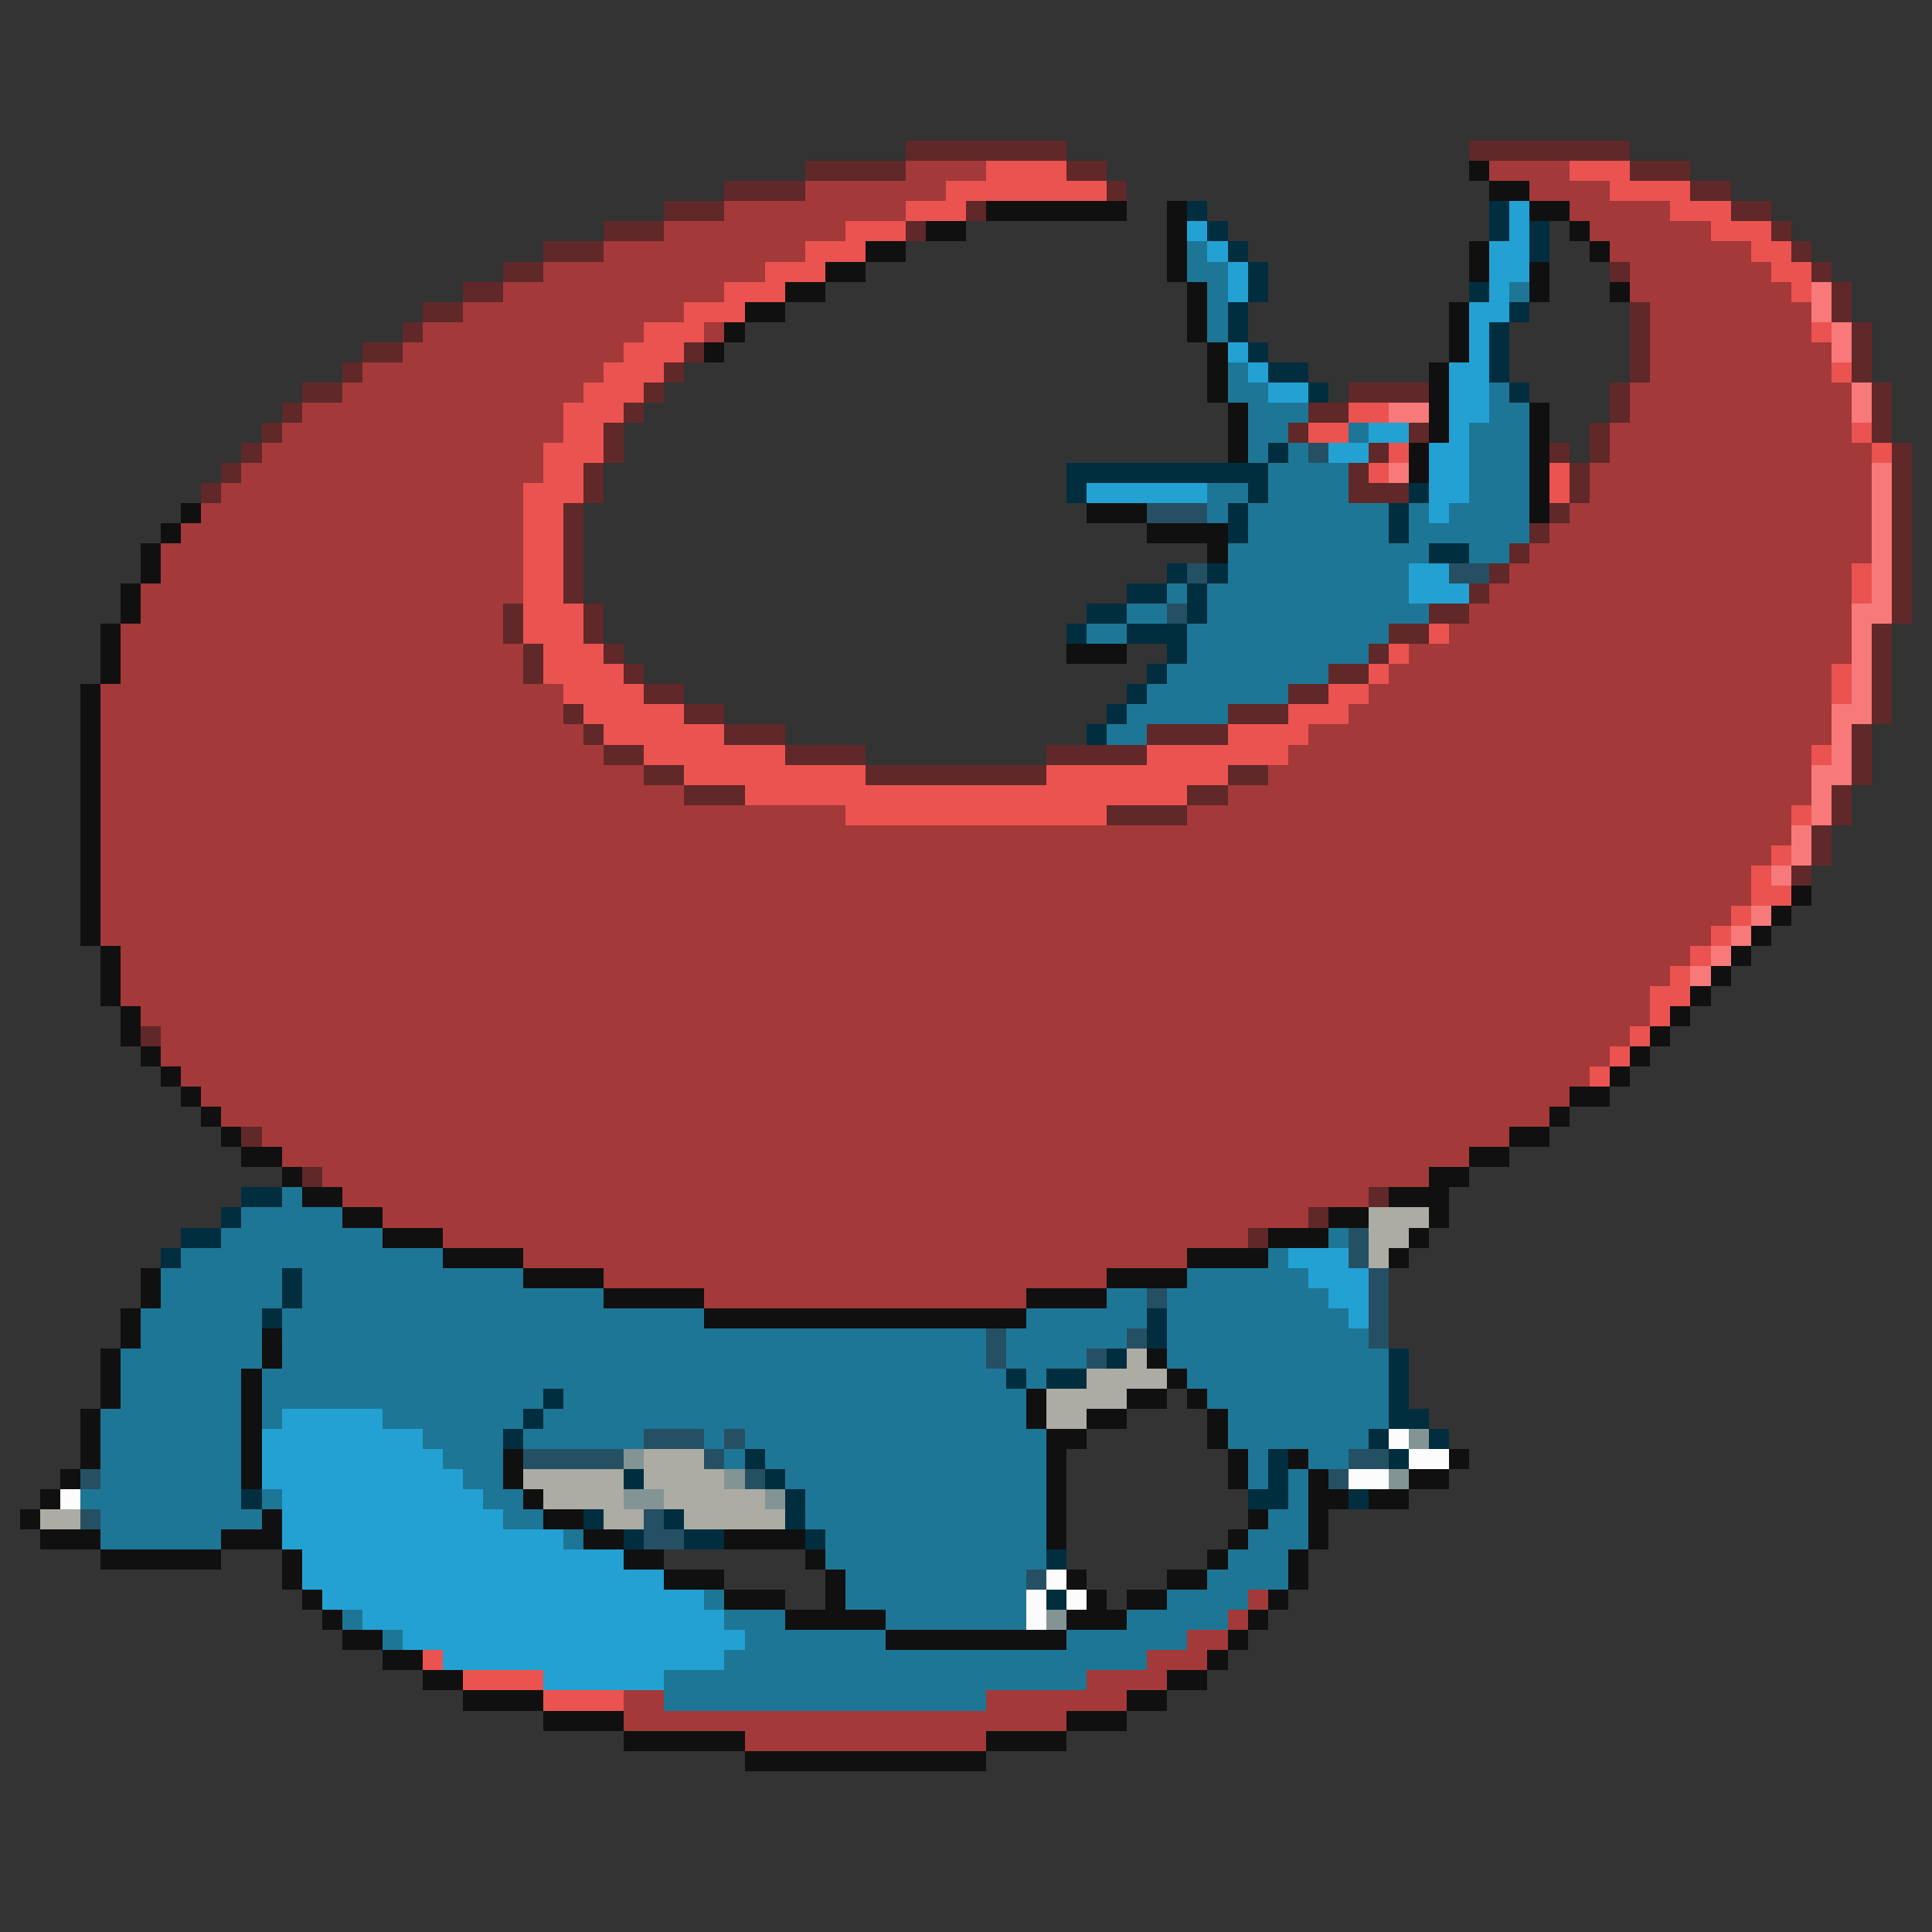 <svg xmlns="http://www.w3.org/2000/svg" viewBox="0 -0.5 96 96" shape-rendering="crispEdges">
<rect x="0" y="-0.5" width="96" height="96" fill="#333333" stroke="none"/>
<path stroke="#602828" d="M45 7h8M73 7h8M40 8h5M53 8h2M81 8h3M36 9h4M55 9h1M84 9h2M33 10h3M48 10h1M86 10h2M30 11h3M45 11h1M88 11h1M27 12h3M89 12h1M25 13h2M80 13h1M90 13h1M23 14h2M91 14h1M21 15h2M81 15h1M91 15h1M20 16h1M81 16h1M92 16h1M18 17h2M34 17h1M81 17h1M92 17h1M17 18h1M33 18h1M81 18h1M92 18h1M15 19h2M32 19h1M67 19h4M80 19h1M93 19h1M14 20h1M31 20h1M65 20h2M80 20h1M93 20h1M13 21h1M30 21h1M64 21h1M70 21h1M79 21h1M93 21h1M12 22h1M30 22h1M68 22h1M77 22h1M79 22h1M94 22h1M11 23h1M29 23h1M67 23h1M78 23h1M94 23h1M10 24h1M29 24h1M67 24h3M78 24h1M94 24h1M28 25h1M77 25h1M94 25h1M28 26h1M76 26h1M94 26h1M28 27h1M75 27h1M94 27h1M28 28h1M74 28h1M94 28h1M28 29h1M73 29h1M94 29h1M25 30h1M29 30h1M71 30h2M94 30h1M25 31h1M29 31h1M69 31h2M93 31h1M26 32h1M30 32h1M68 32h1M93 32h1M26 33h1M31 33h1M66 33h2M93 33h1M32 34h2M64 34h2M93 34h1M28 35h1M34 35h2M61 35h3M93 35h1M29 36h1M36 36h3M57 36h4M92 36h1M30 37h2M39 37h4M52 37h5M92 37h1M32 38h2M43 38h9M61 38h2M92 38h1M34 39h3M59 39h2M91 39h1M55 40h4M91 40h1M90 41h1M90 42h1M89 43h1M7 51h1M12 56h1M15 58h1M68 59h1M65 60h1M62 61h1" />
<path stroke="#a33939" d="M45 8h4M74 8h4M40 9h7M76 9h4M36 10h9M78 10h5M33 11h9M79 11h6M30 12h10M80 12h7M27 13h11M81 13h7M25 14h11M81 14h8M23 15h11M82 15h8M21 16h11M35 16h1M82 16h8M20 17h11M82 17h9M18 18h12M82 18h9M17 19h12M81 19h11M15 20h13M81 20h11M14 21h14M80 21h12M13 22h14M80 22h13M12 23h15M79 23h14M11 24h15M79 24h14M10 25h16M78 25h15M9 26h17M77 26h16M8 27h18M76 27h17M8 28h18M75 28h17M7 29h19M74 29h18M7 30h18M73 30h19M6 31h19M72 31h20M6 32h20M70 32h22M6 33h20M69 33h22M5 34h23M68 34h23M5 35h23M67 35h24M5 36h24M65 36h26M5 37h25M64 37h26M5 38h27M63 38h27M5 39h29M61 39h29M5 40h37M59 40h30M5 41h84M5 42h83M5 43h82M5 44h82M5 45h81M5 46h80M6 47h78M6 48h77M6 49h76M7 50h75M8 51h73M8 52h72M9 53h70M10 54h68M11 55h66M13 56h62M14 57h59M16 58h55M17 59h51M19 60h46M22 61h40M26 62h33M30 63h25M35 64h16M62 79h1M61 80h1M59 81h2M57 82h3M54 83h4M31 84h2M49 84h7M31 85h22M37 86h12" />
<path stroke="#ea5350" d="M49 8h4M78 8h3M47 9h8M80 9h4M45 10h3M83 10h3M42 11h3M85 11h3M40 12h3M87 12h2M38 13h3M88 13h2M36 14h3M89 14h1M34 15h3M32 16h3M90 16h1M31 17h3M30 18h3M91 18h1M29 19h3M28 20h3M67 20h2M28 21h2M65 21h2M92 21h1M27 22h3M69 22h1M93 22h1M27 23h2M68 23h1M77 23h1M26 24h3M77 24h1M26 25h2M26 26h2M26 27h2M26 28h2M92 28h1M26 29h2M92 29h1M26 30h3M26 31h3M71 31h1M27 32h3M69 32h1M27 33h4M68 33h1M91 33h1M28 34h4M66 34h2M91 34h1M29 35h5M64 35h3M30 36h6M61 36h4M32 37h7M57 37h7M90 37h1M34 38h9M52 38h9M37 39h22M42 40h13M89 40h1M88 42h1M87 43h1M87 44h2M86 45h1M85 46h1M84 47h1M83 48h1M82 49h2M82 50h1M81 51h1M80 52h1M79 53h1M21 82h1M23 83h4M27 84h4" />
<path stroke="#101010" d="M73 8h1M74 9h2M49 10h7M58 10h1M76 10h2M46 11h2M58 11h1M78 11h1M43 12h2M58 12h1M73 12h1M79 12h1M41 13h2M58 13h1M73 13h1M76 13h1M39 14h2M59 14h1M76 14h1M80 14h1M37 15h2M59 15h1M72 15h1M36 16h1M59 16h1M72 16h1M35 17h1M60 17h1M72 17h1M60 18h1M71 18h1M60 19h1M71 19h1M61 20h1M71 20h1M76 20h1M61 21h1M71 21h1M76 21h1M61 22h1M70 22h1M76 22h1M70 23h1M76 23h1M76 24h1M9 25h1M54 25h3M76 25h1M8 26h1M57 26h4M7 27h1M60 27h1M7 28h1M6 29h1M6 30h1M5 31h1M5 32h1M53 32h3M5 33h1M4 34h1M4 35h1M4 36h1M4 37h1M4 38h1M4 39h1M4 40h1M4 41h1M4 42h1M4 43h1M4 44h1M89 44h1M4 45h1M88 45h1M4 46h1M87 46h1M5 47h1M86 47h1M5 48h1M85 48h1M5 49h1M84 49h1M6 50h1M83 50h1M6 51h1M82 51h1M7 52h1M81 52h1M8 53h1M80 53h1M9 54h1M78 54h2M10 55h1M77 55h1M11 56h1M75 56h2M12 57h2M73 57h2M14 58h1M71 58h2M15 59h2M69 59h3M17 60h2M66 60h2M71 60h1M19 61h3M63 61h3M70 61h1M22 62h4M59 62h4M69 62h1M7 63h1M26 63h4M55 63h4M7 64h1M30 64h5M51 64h4M6 65h1M35 65h16M6 66h1M13 66h1M5 67h1M13 67h1M57 67h1M5 68h1M12 68h1M58 68h1M5 69h1M12 69h1M51 69h1M56 69h2M59 69h1M4 70h1M12 70h1M51 70h1M54 70h2M60 70h1M4 71h1M12 71h1M52 71h2M60 71h1M4 72h1M12 72h1M25 72h1M52 72h1M61 72h1M64 72h1M72 72h1M3 73h1M12 73h1M25 73h1M52 73h1M61 73h1M65 73h1M70 73h2M2 74h1M26 74h1M52 74h1M65 74h2M68 74h2M1 75h1M13 75h1M27 75h2M52 75h1M62 75h1M65 75h1M2 76h3M11 76h3M29 76h2M36 76h4M52 76h1M61 76h1M65 76h1M5 77h6M14 77h1M31 77h2M40 77h1M60 77h1M64 77h1M14 78h1M33 78h3M41 78h1M53 78h1M58 78h2M64 78h1M15 79h1M36 79h3M41 79h1M54 79h1M56 79h2M63 79h1M16 80h1M39 80h5M53 80h3M62 80h1M17 81h2M44 81h9M61 81h1M19 82h2M60 82h1M21 83h2M58 83h2M23 84h4M56 84h2M27 85h4M53 85h3M31 86h6M49 86h4M37 87h12" />
<path stroke="#002e3f" d="M59 10h1M74 10h1M60 11h1M74 11h1M76 11h1M61 12h1M76 12h1M62 13h1M62 14h1M73 14h1M61 15h1M75 15h1M61 16h1M74 16h1M62 17h1M74 17h1M63 18h2M74 18h1M65 19h1M75 19h1M63 22h1M53 23h10M53 24h1M62 24h1M70 24h1M61 25h1M69 25h1M61 26h1M69 26h1M71 27h2M58 28h1M60 28h1M56 29h2M59 29h1M54 30h2M59 30h1M53 31h1M56 31h3M58 32h1M57 33h1M56 34h1M55 35h1M54 36h1M12 59h2M11 60h1M9 61h2M8 62h1M14 63h1M14 64h1M13 65h1M57 65h1M57 66h1M55 67h1M69 67h1M50 68h1M52 68h2M69 68h1M27 69h1M69 69h1M26 70h1M69 70h2M25 71h1M68 71h1M71 71h1M37 72h1M63 72h1M69 72h1M31 73h1M38 73h1M63 73h1M12 74h1M39 74h1M62 74h2M67 74h1M29 75h1M33 75h1M39 75h1M31 76h1M34 76h2M40 76h1M52 77h1M52 79h1" />
<path stroke="#23a1d3" d="M75 10h1M59 11h1M75 11h1M60 12h1M74 12h2M61 13h1M74 13h2M61 14h1M74 14h1M73 15h2M73 16h1M61 17h1M73 17h1M62 18h1M72 18h2M63 19h2M72 19h2M72 20h2M68 21h2M72 21h1M66 22h2M71 22h2M71 23h2M54 24h6M71 24h2M71 25h1M70 28h2M70 29h3M64 62h3M65 63h3M66 64h2M67 65h1M14 70h5M13 71h8M13 72h9M13 73h10M14 74h10M14 75h11M14 76h14M15 77h16M15 78h18M16 79h19M18 80h18M20 81h17M22 82h14M27 83h6" />
<path stroke="#1e7696" d="M59 12h1M59 13h2M60 14h1M75 14h1M60 15h1M60 16h1M61 18h1M61 19h2M74 19h1M62 20h3M74 20h2M62 21h2M67 21h1M73 21h3M62 22h1M64 22h1M73 22h3M63 23h4M73 23h3M60 24h2M63 24h4M73 24h3M60 25h1M62 25h7M70 25h1M72 25h4M62 26h7M70 26h6M61 27h10M73 27h2M61 28h9M58 29h1M60 29h10M56 30h2M60 30h11M54 31h2M59 31h10M59 32h9M58 33h8M57 34h7M56 35h5M55 36h2M14 59h1M12 60h5M11 61h8M66 61h1M9 62h13M63 62h1M8 63h6M15 63h11M59 63h6M8 64h6M15 64h15M55 64h2M58 64h8M7 65h6M14 65h21M51 65h6M58 65h9M7 66h6M14 66h35M50 66h6M58 66h10M6 67h7M14 67h35M50 67h4M58 67h11M6 68h6M13 68h37M51 68h1M59 68h10M6 69h6M13 69h14M28 69h23M60 69h9M5 70h7M13 70h1M19 70h7M27 70h24M61 70h8M5 71h7M21 71h4M26 71h6M35 71h1M37 71h15M61 71h7M5 72h7M22 72h3M36 72h1M38 72h14M62 72h1M65 72h2M5 73h7M23 73h2M39 73h13M62 73h1M64 73h1M4 74h8M13 74h1M24 74h2M40 74h12M64 74h1M5 75h8M25 75h2M40 75h12M63 75h2M5 76h6M28 76h1M41 76h11M62 76h3M41 77h11M61 77h3M42 78h9M60 78h4M35 79h1M42 79h9M58 79h4M17 80h1M36 80h3M44 80h7M56 80h5M19 81h1M37 81h7M53 81h6M36 82h21M33 83h21M33 84h16" />
<path stroke="#f77979" d="M90 14h1M90 15h1M91 16h1M91 17h1M92 19h1M69 20h2M92 20h1M69 23h1M93 23h1M93 24h1M93 25h1M93 26h1M93 27h1M93 28h1M93 29h1M92 30h2M92 31h1M92 32h1M92 33h1M92 34h1M91 35h2M91 36h1M91 37h1M90 38h2M90 39h1M90 40h1M89 41h1M89 42h1M88 43h1M87 45h1M86 46h1M85 47h1M84 48h1" />
<path stroke="#255063" d="M65 22h1M57 25h3M59 28h1M72 28h2M58 30h1M67 61h1M67 62h1M68 63h1M57 64h1M68 64h1M68 65h1M49 66h1M56 66h1M68 66h1M49 67h1M54 67h1M32 71h3M36 71h1M26 72h5M35 72h1M67 72h2M4 73h1M37 73h1M66 73h1M4 75h1M32 75h1M32 76h2M51 78h1" />
<path stroke="#acaca4" d="M68 60h3M68 61h2M68 62h1M56 67h1M54 68h4M52 69h4M52 70h2M32 72h3M26 73h5M32 73h4M27 74h4M33 74h5M2 75h2M30 75h2M34 75h5" />
<path stroke="#fcfcfc" d="M69 71h1M70 72h2M67 73h2M3 74h1M52 78h1M51 79h1M53 79h1M51 80h1" />
<path stroke="#839494" d="M70 71h1M31 72h1M36 73h1M69 73h1M31 74h2M38 74h1M52 80h1" />
</svg>